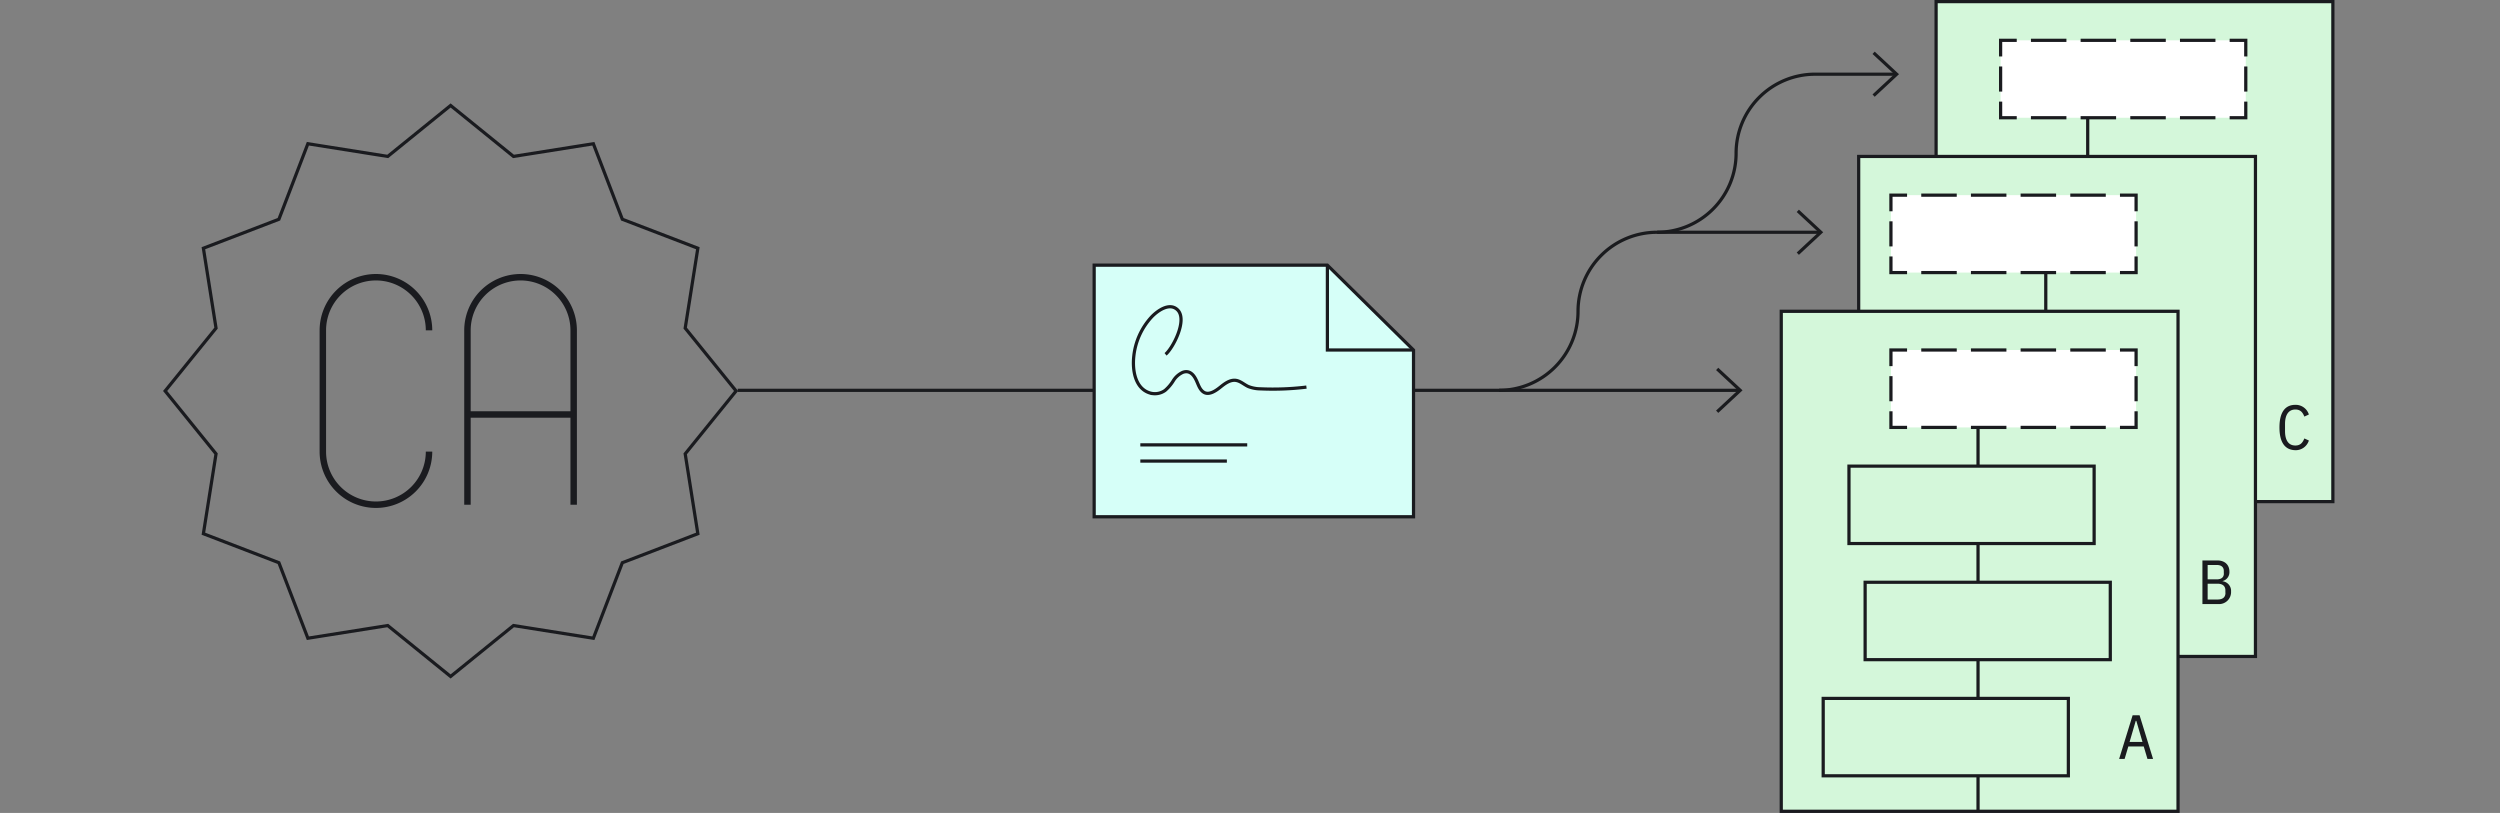 <svg xmlns="http://www.w3.org/2000/svg" viewBox="0 0 775 252">
  <rect x="0" y="0" width="775" height="252" fill="#808080" stroke="none"/>
  <defs>
    <style>.a,.b,.f,.g,.h{fill:none;}.a,.b,.c,.f,.g,.j{stroke:#1a1b1f;}.a,.b,.c,.f,.g,.h,.j{stroke-miterlimit:10;}.b{stroke-width:2px;}.c{fill:#d4f7da;}.d{fill:#1a1b1f;}.e{fill:#fff;}.f{stroke-dasharray:11 4.4;}.g{stroke-dasharray:7.78 3.11;}.h{stroke:#1a1b1e;}.i{fill:#1a1b1e;}.j{fill:#d6fff8;}</style>
  </defs>
  <title>03</title>
  <polygon class="a" points="139.69 32.7 159.18 48.49 183.94 44.56 192.92 67.97 216.33 76.95 212.41 101.72 228.19 121.2 212.41 140.69 216.33 165.45 192.92 174.44 183.94 197.85 159.18 193.92 139.69 209.7 120.2 193.92 95.44 197.85 86.46 174.44 63.05 165.45 66.97 140.69 51.19 121.2 66.97 101.72 63.05 76.95 86.46 67.97 95.44 44.56 120.2 48.49 139.69 32.7"/>
  <path class="b" d="M133,140a16.46,16.46,0,0,1-16.46,16.46h0A16.46,16.46,0,0,1,100.08,140V102.41a16.47,16.47,0,0,1,16.47-16.47h0A16.47,16.47,0,0,1,133,102.41"/>
  <path class="b" d="M144.91,156.46V102.41a16.48,16.48,0,0,1,16.47-16.47h0a16.47,16.47,0,0,1,16.46,16.47v54.05"/>
  <line class="b" x1="144.91" y1="128.49" x2="177.84" y2="128.49"/>
  <polyline class="c" points="699.19 155.5 723.19 155.5 723.19 0.5 600.19 0.5 600.19 48.5"/>
  <polyline class="c" points="675.19 203.5 699.19 203.5 699.19 48.5 576.19 48.5 576.19 96.5"/>
  <rect class="c" x="552.19" y="96.5" width="123" height="155"/>
  <path class="d" d="M664.56,231.41h-4.78l-1.15,3.86h-1.7l4.18-13.53h2.16l4.18,13.53h-1.74Zm-2.48-7.95L660.17,230h4l-1.91-6.53Z"/>
  <line class="a" x1="613.19" y1="240.5" x2="613.19" y2="251.5"/>
  <line class="a" x1="613.19" y1="204.5" x2="613.19" y2="216.5"/>
  <line class="a" x1="613.19" y1="168.51" x2="613.19" y2="180.51"/>
  <line class="a" x1="613.19" y1="132.5" x2="613.19" y2="144.5"/>
  <rect class="a" x="565.19" y="216.5" width="76" height="24" transform="translate(1206.38 457) rotate(-180)"/>
  <rect class="a" x="578.19" y="180.5" width="76" height="24" transform="translate(1232.38 385) rotate(-180)"/>
  <rect class="a" x="573.19" y="144.5" width="76" height="24" transform="translate(1222.37 313) rotate(-180)"/>
  <rect class="e" x="586.19" y="108.5" width="76" height="24"/>
  <polyline class="a" points="586.19 127.5 586.19 132.5 591.19 132.5"/>
  <line class="f" x1="595.59" y1="132.5" x2="654.99" y2="132.5"/>
  <polyline class="a" points="657.19 132.5 662.19 132.5 662.19 127.5"/>
  <line class="g" x1="662.19" y1="124.39" x2="662.19" y2="115.06"/>
  <polyline class="a" points="662.19 113.5 662.19 108.5 657.19 108.5"/>
  <line class="f" x1="652.79" y1="108.5" x2="593.39" y2="108.5"/>
  <polyline class="a" points="591.19 108.5 586.19 108.5 586.19 113.5"/>
  <line class="g" x1="586.19" y1="116.61" x2="586.19" y2="125.94"/>
  <line class="a" x1="647.19" y1="36.5" x2="647.19" y2="48.5"/>
  <rect class="e" x="620.19" y="12.5" width="76" height="24"/>
  <polyline class="a" points="620.19 31.5 620.19 36.5 625.19 36.5"/>
  <line class="f" x1="629.59" y1="36.5" x2="688.99" y2="36.5"/>
  <polyline class="a" points="691.19 36.5 696.19 36.5 696.19 31.5"/>
  <line class="g" x1="696.19" y1="28.39" x2="696.19" y2="19.06"/>
  <polyline class="a" points="696.19 17.5 696.19 12.5 691.19 12.5"/>
  <line class="f" x1="686.79" y1="12.5" x2="627.39" y2="12.5"/>
  <polyline class="a" points="625.19 12.5 620.19 12.5 620.19 17.5"/>
  <line class="g" x1="620.19" y1="20.61" x2="620.19" y2="29.94"/>
  <line class="a" x1="634.19" y1="84.5" x2="634.19" y2="96.5"/>
  <rect class="e" x="586.19" y="60.5" width="76" height="24"/>
  <polyline class="a" points="586.19 79.5 586.19 84.5 591.19 84.5"/>
  <line class="f" x1="595.59" y1="84.5" x2="654.99" y2="84.5"/>
  <polyline class="a" points="657.19 84.5 662.19 84.5 662.19 79.5"/>
  <line class="g" x1="662.19" y1="76.39" x2="662.19" y2="67.06"/>
  <polyline class="a" points="662.19 65.5 662.19 60.5 657.19 60.5"/>
  <line class="f" x1="652.79" y1="60.5" x2="593.39" y2="60.5"/>
  <polyline class="a" points="591.19 60.5 586.19 60.5 586.19 65.5"/>
  <line class="g" x1="586.19" y1="68.61" x2="586.19" y2="77.94"/>
  <path class="d" d="M687.38,173.74c2.32,0,3.74,1.37,3.74,3.48a2.83,2.83,0,0,1-2.13,2.91v.06a3,3,0,0,1,2.64,3.18,3.72,3.72,0,0,1-3.67,3.9h-5.21V173.74Zm2,4V177c0-1.24-.83-1.86-2.2-1.86h-2.81v4.46h2.81C688.57,179.61,689.4,179,689.4,177.77Zm.49,6V183c0-1.35-.92-2.05-2.42-2.05h-3.08v4.9h3.08C689,185.85,689.89,185.17,689.89,183.8Z"/>
  <path class="d" d="M706.63,132.5c0-4.5,1.61-7,4.93-7a4.27,4.27,0,0,1,4.19,3l-1.4.64c-.49-1.2-1.13-2.19-2.79-2.19-2.16,0-3.2,1.76-3.2,4.47v2.22c0,2.71,1,4.47,3.2,4.47,1.66,0,2.3-1,2.79-2.19l1.4.64a4.27,4.27,0,0,1-4.19,3C708.24,139.5,706.63,137,706.63,132.5Z"/>
  <line class="h anim rev" x1="228.69" y1="121" x2="539.11" y2="121"/>
  <polygon class="i" points="532.66 128 531.98 127.27 538.72 121 531.98 114.73 532.66 114 540.19 121 535.79 125.09 532.66 128"/>
  <path class="anim h" d="M564.11,72H513.69a24.5,24.5,0,0,0-24.5,24.5h0a24.5,24.5,0,0,1-24.5,24.5"/>
  <polygon class="i" points="557.66 65 556.98 65.73 563.72 72 556.98 78.27 557.66 79 565.19 72 560.79 67.91 557.66 65"/>
  <path class="anim h" d="M587.61,23H562.69a24.5,24.5,0,0,0-24.5,24.5A24.5,24.5,0,0,1,513.69,72"/>
  <polygon class="i" points="581.16 16 580.48 16.73 587.22 23 580.48 29.27 581.16 30 588.69 23 584.29 18.91 581.16 16"/>
  <polygon class="j" points="438.19 160.2 339.19 160.2 339.19 82.2 411.49 82.2 438.19 108.52 438.19 160.2"/>
  <path class="a" d="M361.32,109.84c2.2-1.77,7-10.78,3.65-13.86-2.5-2.32-6.24.43-8,2.3a21.25,21.25,0,0,0-5.49,12.14c-.46,4.07.28,9.92,4.95,11.39a5.39,5.39,0,0,0,4.76-.79,12.78,12.78,0,0,0,2.54-3,6.75,6.75,0,0,1,2.9-2.58c1.91-.72,3.19.45,4,2,.75,1.33,1.12,3.24,2.5,4.13,1.65,1.07,3.8-.45,5.11-1.5s3-2.4,4.85-2.16c1.46.2,2.58,1.33,3.92,1.93a10.52,10.52,0,0,0,3.74.7A85.68,85.68,0,0,0,405,120"/>
  <polyline class="a" points="438.19 108.5 411.49 108.5 411.49 82.2"/>
  <line class="a" x1="353.5" y1="137.91" x2="386.64" y2="137.91"/>
  <line class="a" x1="353.5" y1="142.93" x2="380.33" y2="142.93"/>
</svg>